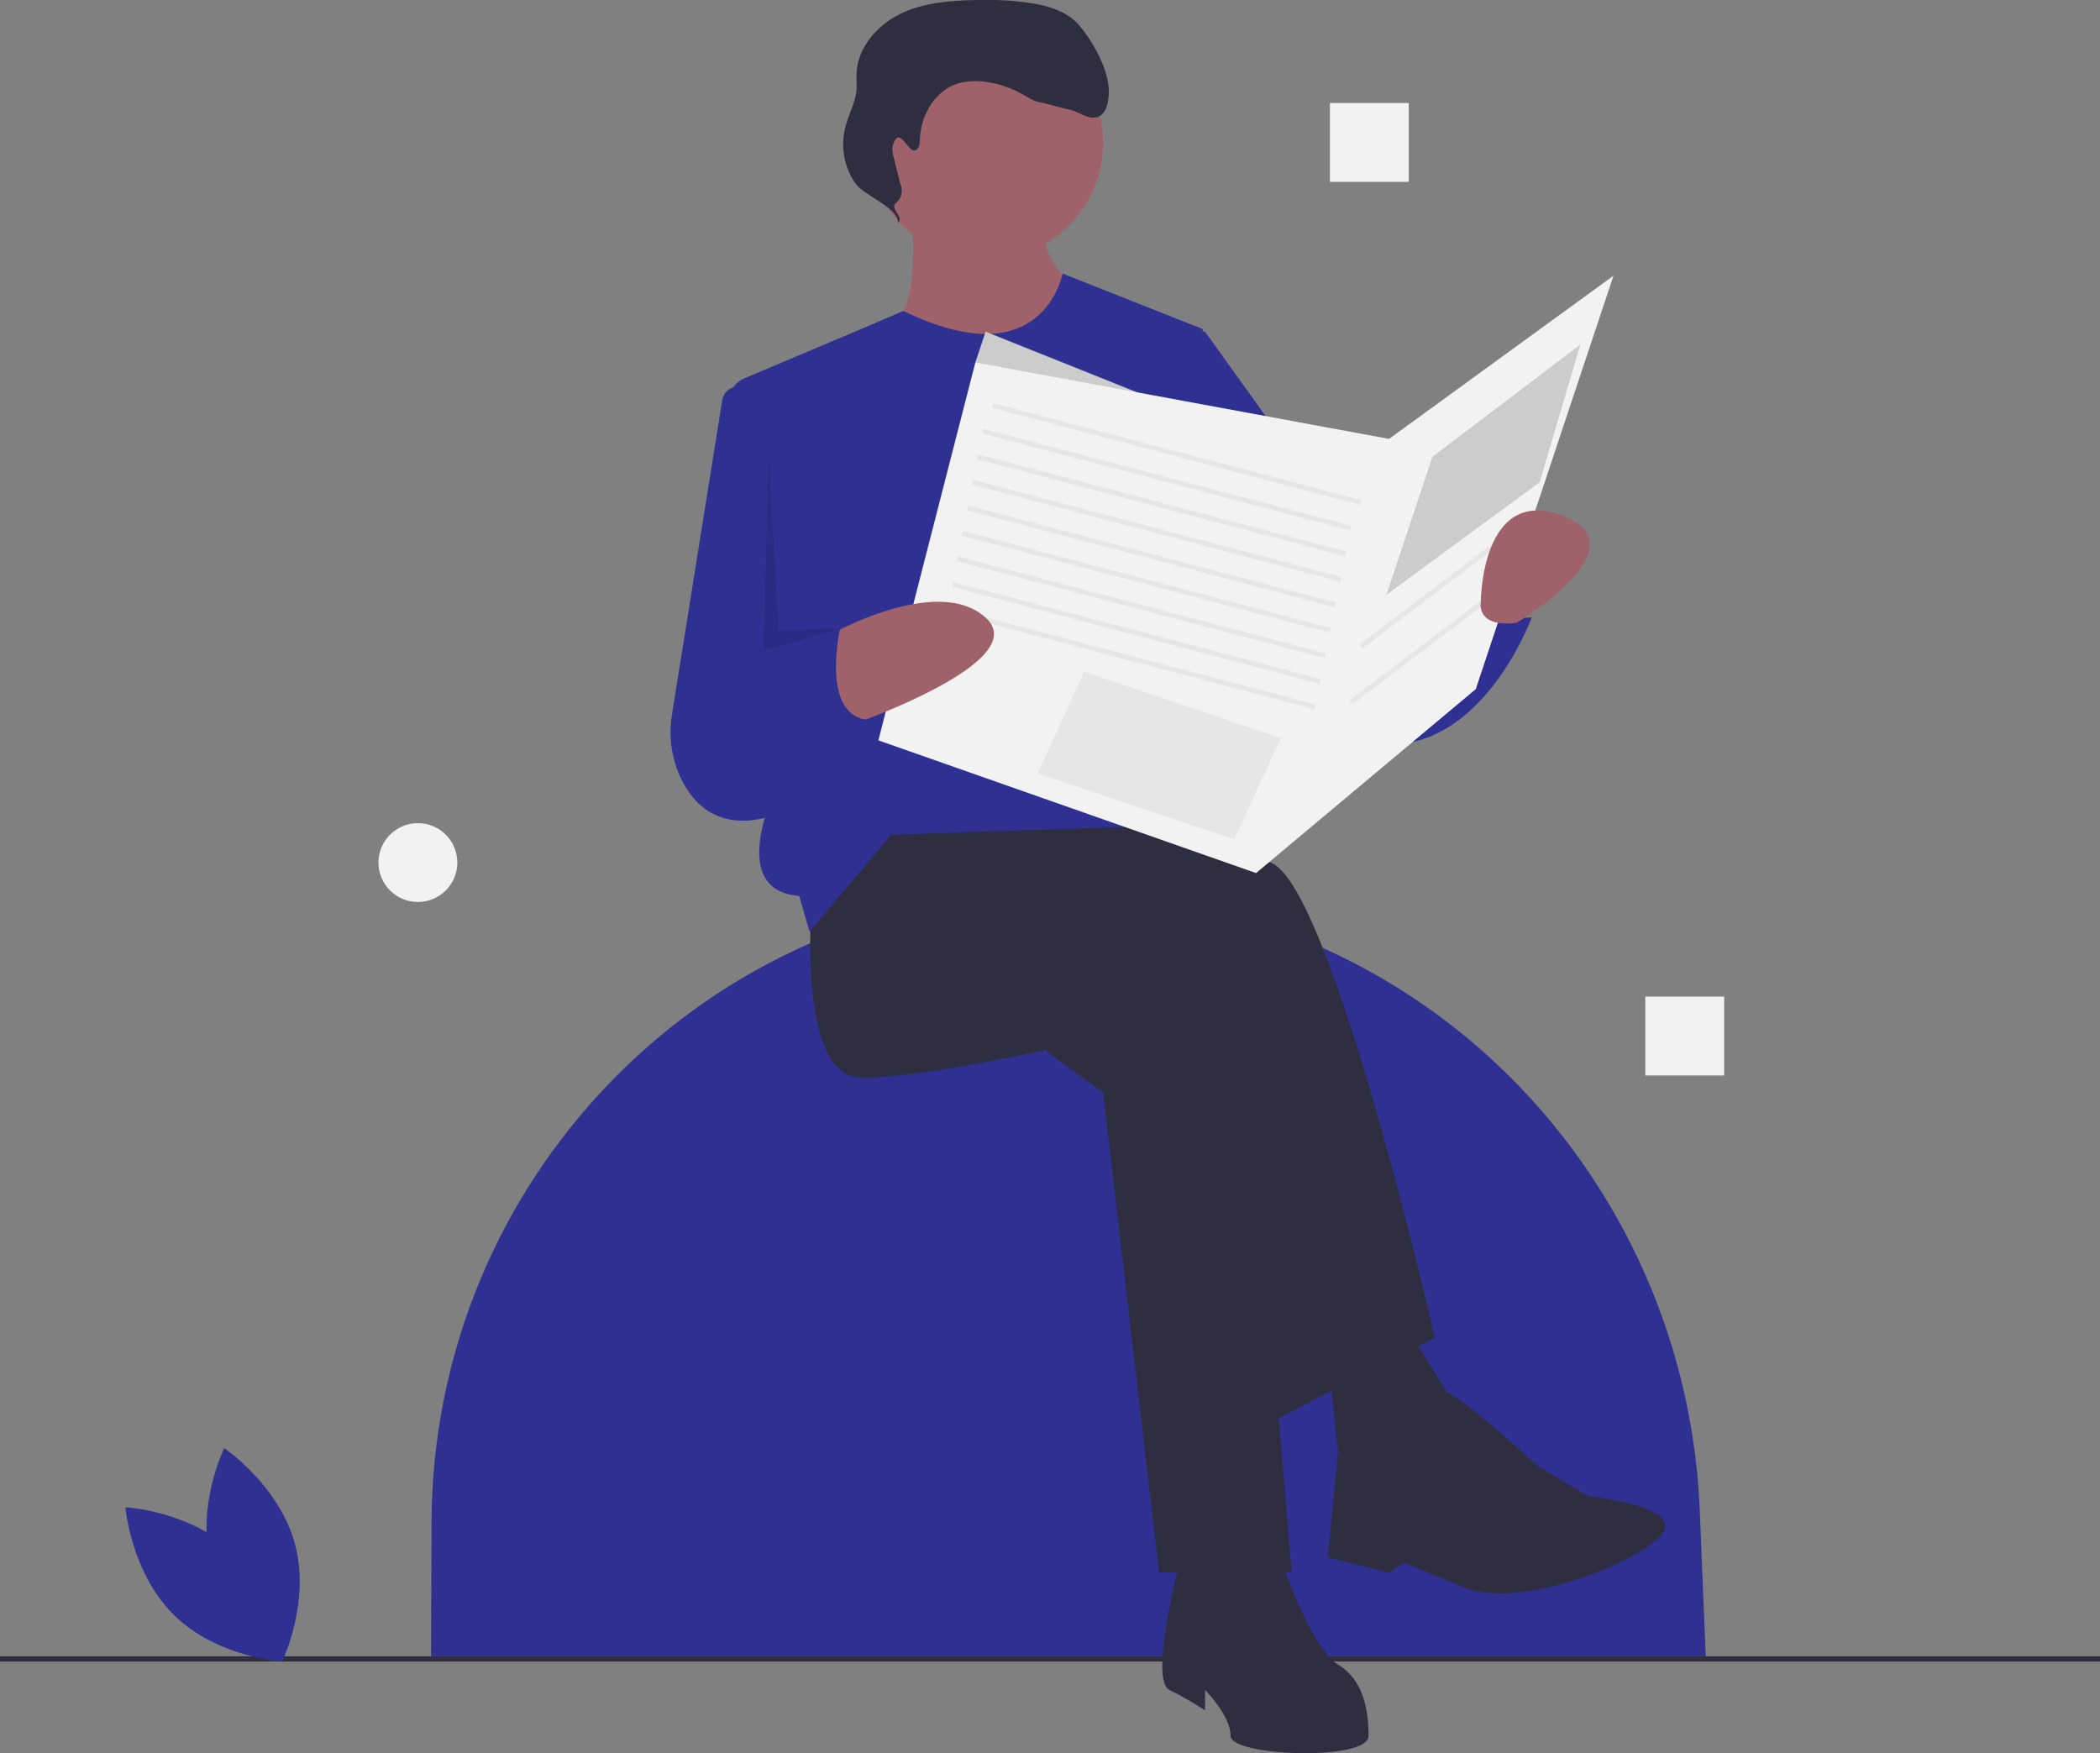 <?xml version="1.0" encoding="utf-8"?>
<!-- Generator: Adobe Illustrator 24.0.1, SVG Export Plug-In . SVG Version: 6.00 Build 0)  -->
<svg version="1.1" id="Layer_1" xmlns="http://www.w3.org/2000/svg" xmlns:xlink="http://www.w3.org/1999/xlink" x="0px" y="0px"
	 viewBox="0 0 799 667.1" style="enable-background:new 0 0 799 667.1;" xml:space="preserve">
<rect x="0" y="0" width="799" height="667.1" fill="#808080" stroke="none"/>
<style type="text/css">
	.st0{fill:#2F3192;}
	.st1{fill:#2F2E41;}
	.st2{fill:#9F616A;}
	.st3{fill:#CCCCCC;}
	.st4{fill:#F2F2F2;}
	.st5{fill:#E6E6E6;}
	.st6{opacity:0.1;enable-background:new    ;}
</style>
<title>newspaper</title>
<path class="st0" d="M649,630.2H164l0.2-51.4c0.6-130.1,104.4-237.3,234.5-239.5c1.4,0,2.8,0,4.2,0h0c29.3,0,58.3,5.2,85.8,15.4
	c92.1,34.3,153.8,121.4,158,219.5L649,630.2z"/>
<rect y="630.2" class="st1" width="799" height="2"/>
<polygon class="st1" points="398.3,400.2 419.7,415.7 441,598.3 491.5,598.3 474.1,390.5 404.1,363.3 "/>
<path class="st1" d="M308.9,341.9c0,0-5.8,66.1,17.5,68s112.7-19.4,112.7-19.4L481.8,542l64.1-33c0,0-38.9-171-62.2-180.7
	s-101-29.1-101-29.1l-56.3,9.7L308.9,341.9z"/>
<path class="st1" d="M448.8,594.4c0,0-11.7,44.7-3.9,48.6c4.7,2.3,9.2,4.9,13.6,7.8V643c0,0,9.7,9.7,9.7,17.5s52.5,9.7,52.5,0
	s-1.9-21.4-11.7-27.2s-21.4-38.9-21.4-38.9L448.8,594.4z"/>
<polygon class="st1" points="505.1,514.8 509,551.7 522.6,575 555.7,538.1 530.4,497.3 "/>
<path class="st1" d="M536.2,551.7c0,0,7.2-24.5,14.3-21.9s34.3,27.8,34.3,27.8l19.4,11.7c0,0,38.9,3.9,27.2,15.5
	s-54.4,27.2-73.8,19.4s-23.3-9.7-23.3-9.7l-5.8,3.9l-23.3-5.8l3.9-40.8C509,551.7,514.9,569.2,536.2,551.7z"/>
<circle class="st2" cx="375" cy="54.3" r="44.7"/>
<path class="st2" d="M346.8,80.6c0,0,3.9,40.8-7.8,40.8s1.9,50.5,33,50.5s42.7-60.2,42.7-60.2s-21.4-7.8-17.5-33
	S346.8,80.6,346.8,80.6z"/>
<path class="st0" d="M343.7,118.3l-16.3,7L283.1,144c-3.7,1.6-5.9,5.3-5.4,9.3l16.7,148.7c0,0-17.5,36.9,9.7,38.9l3.9,13.6
	l31.1-36.9l116.6-3.9l1.9-188.5l-53.3-21.1C404.2,104.2,397,144.3,343.7,118.3z"/>
<path class="st0" d="M289.5,149.5l-7.2-2.1c-3.1-0.9-6.4,0.9-7.3,4.1c-0.1,0.2-0.1,0.5-0.2,0.7l-19.1,119.5
	c-1.5,8.9-0.1,17.9,4.1,25.9c5.9,11.1,18.1,21.3,43.2,9.2l17.5-126.3L289.5,149.5z"/>
<path class="st0" d="M435.2,122.3l23.3,3.9l64.1,89.4l5.8,15.5l36.9-11.7c0,0-1.9,17.5,17.5,15.5c0,0-23.3,64.1-71.9,44.7
	S446.9,202,446.9,202L435.2,122.3z"/>
<polygon class="st3" points="462.4,161.2 375,126.2 371.1,137.9 411.9,172.9 "/>
<path class="st1" d="M348.1,57.2c1.7-0.4,1.9-2.6,1.9-4.3c0.3-9.1,5.8-18.5,14.6-21.2c3.4-0.9,6.9-1.1,10.3-0.6
	c4.9,0.7,9.6,2.2,14,4.7c2.3,1.3,4.5,2.8,7.1,3.2c1.7,0.3,9.1,2.4,10.8,2.7c3.7,0.7,7.2,4,10.8,2.8c3.4-1.2,4.2-5.6,4.3-9.3
	c0.2-8.3-6.1-19.7-11.6-25.9c-4.2-4.7-10.5-6.8-16.7-7.9C386.3,0.2,379-0.2,371.7,0c-9.9,0.2-20.1,0.9-29,5.2s-16.4,12.8-16.8,22.7
	c-0.1,2.1,0.1,4.1,0,6.2c-0.4,5-3.1,9.5-4.3,14.4c-1.8,7.2-0.5,14.9,3.7,21.1c3.3,4.9,16.5,9.3,16.4,15.2c2.4-2.5-3.2-5-0.9-7.5
	c2.2-1.7,2.9-4.7,1.8-7.2l-2.5-9.9c-0.5-1.8-0.9-3.8-0.2-5.5C342.4,47.9,345.3,57.9,348.1,57.2z"/>
<polygon class="st4" points="371.1,137.9 334.2,281.7 477.9,332.2 561.5,262.2 613.9,104.9 528.5,167 "/>
<rect x="446.9" y="100.5" transform="matrix(0.255 -0.967 0.967 0.255 166.425 561.758)" class="st5" width="1.9" height="144.7"/>
<rect x="443" y="110.2" transform="matrix(0.255 -0.967 0.967 0.255 154.138 565.237)" class="st5" width="1.9" height="144.7"/>
<rect x="441" y="120" transform="matrix(0.255 -0.967 0.967 0.255 143.299 570.594)" class="st5" width="1.9" height="144.7"/>
<rect x="439.1" y="129.7" transform="matrix(0.255 -0.967 0.967 0.255 132.459 575.951)" class="st5" width="1.9" height="144.7"/>
<rect x="437.1" y="139.4" transform="matrix(0.255 -0.967 0.967 0.255 121.62 581.307)" class="st5" width="1.9" height="144.7"/>
<rect x="435.2" y="149.1" transform="matrix(0.255 -0.967 0.967 0.255 110.78 586.664)" class="st5" width="1.9" height="144.7"/>
<rect x="433.3" y="158.8" transform="matrix(0.255 -0.967 0.967 0.255 99.941 592.021)" class="st5" width="1.9" height="144.7"/>
<rect x="431.3" y="168.5" transform="matrix(0.255 -0.967 0.967 0.255 89.101 597.378)" class="st5" width="1.9" height="144.7"/>
<rect x="429.4" y="178.2" transform="matrix(0.255 -0.967 0.967 0.255 78.262 602.735)" class="st5" width="1.9" height="144.7"/>
<path class="st2" d="M311.9,243.6c0,0,43.7-26.1,63.1-8.6s-56.3,42.7-56.3,42.7L311.9,243.6z"/>
<path class="st0" d="M264.2,256.4l56.3-21.4c0,0-9.7,36.9,9.7,38.9l-27.2,33C303.1,306.9,248.7,306.9,264.2,256.4z"/>
<polygon class="st5" points="412.5,255.6 487.3,280.8 469.6,319.4 394.8,294.2 "/>
<polygon class="st3" points="545,173.8 601.3,131.1 585.8,183.5 527.5,226.3 "/>
<rect x="510.6" y="223.4" transform="matrix(0.797 -0.604 0.604 0.797 -24.6 375.553)" class="st5" width="70.7" height="1.9"/>
<rect x="506.7" y="244.7" transform="matrix(0.797 -0.604 0.604 0.797 -38.306 377.55)" class="st5" width="70.7" height="1.9"/>
<path class="st2" d="M577,237c0,0,48.6-29.1,17.5-40.8s-31.1,33-31.1,33S561.5,238.9,577,237z"/>
<polygon class="st6" points="292.4,171.9 290.5,247.7 320.6,239.1 296.3,239.9 "/>
<path class="st0" d="M80.4,595.9c6.1,22.5,26.9,36.4,26.9,36.4s11-22.5,4.9-44.9s-26.9-36.4-26.9-36.4S74.3,573.4,80.4,595.9z"/>
<path class="st0" d="M89.3,591.1c16.7,16.2,18.7,41.2,18.7,41.2s-25-1.4-41.6-17.6s-18.7-41.2-18.7-41.2S72.7,574.8,89.3,591.1z"/>
<rect x="626" y="379.2" class="st4" width="30" height="30"/>
<rect x="506" y="39.2" class="st4" width="30" height="30"/>
<circle class="st4" cx="159" cy="328.2" r="15"/>
</svg>
